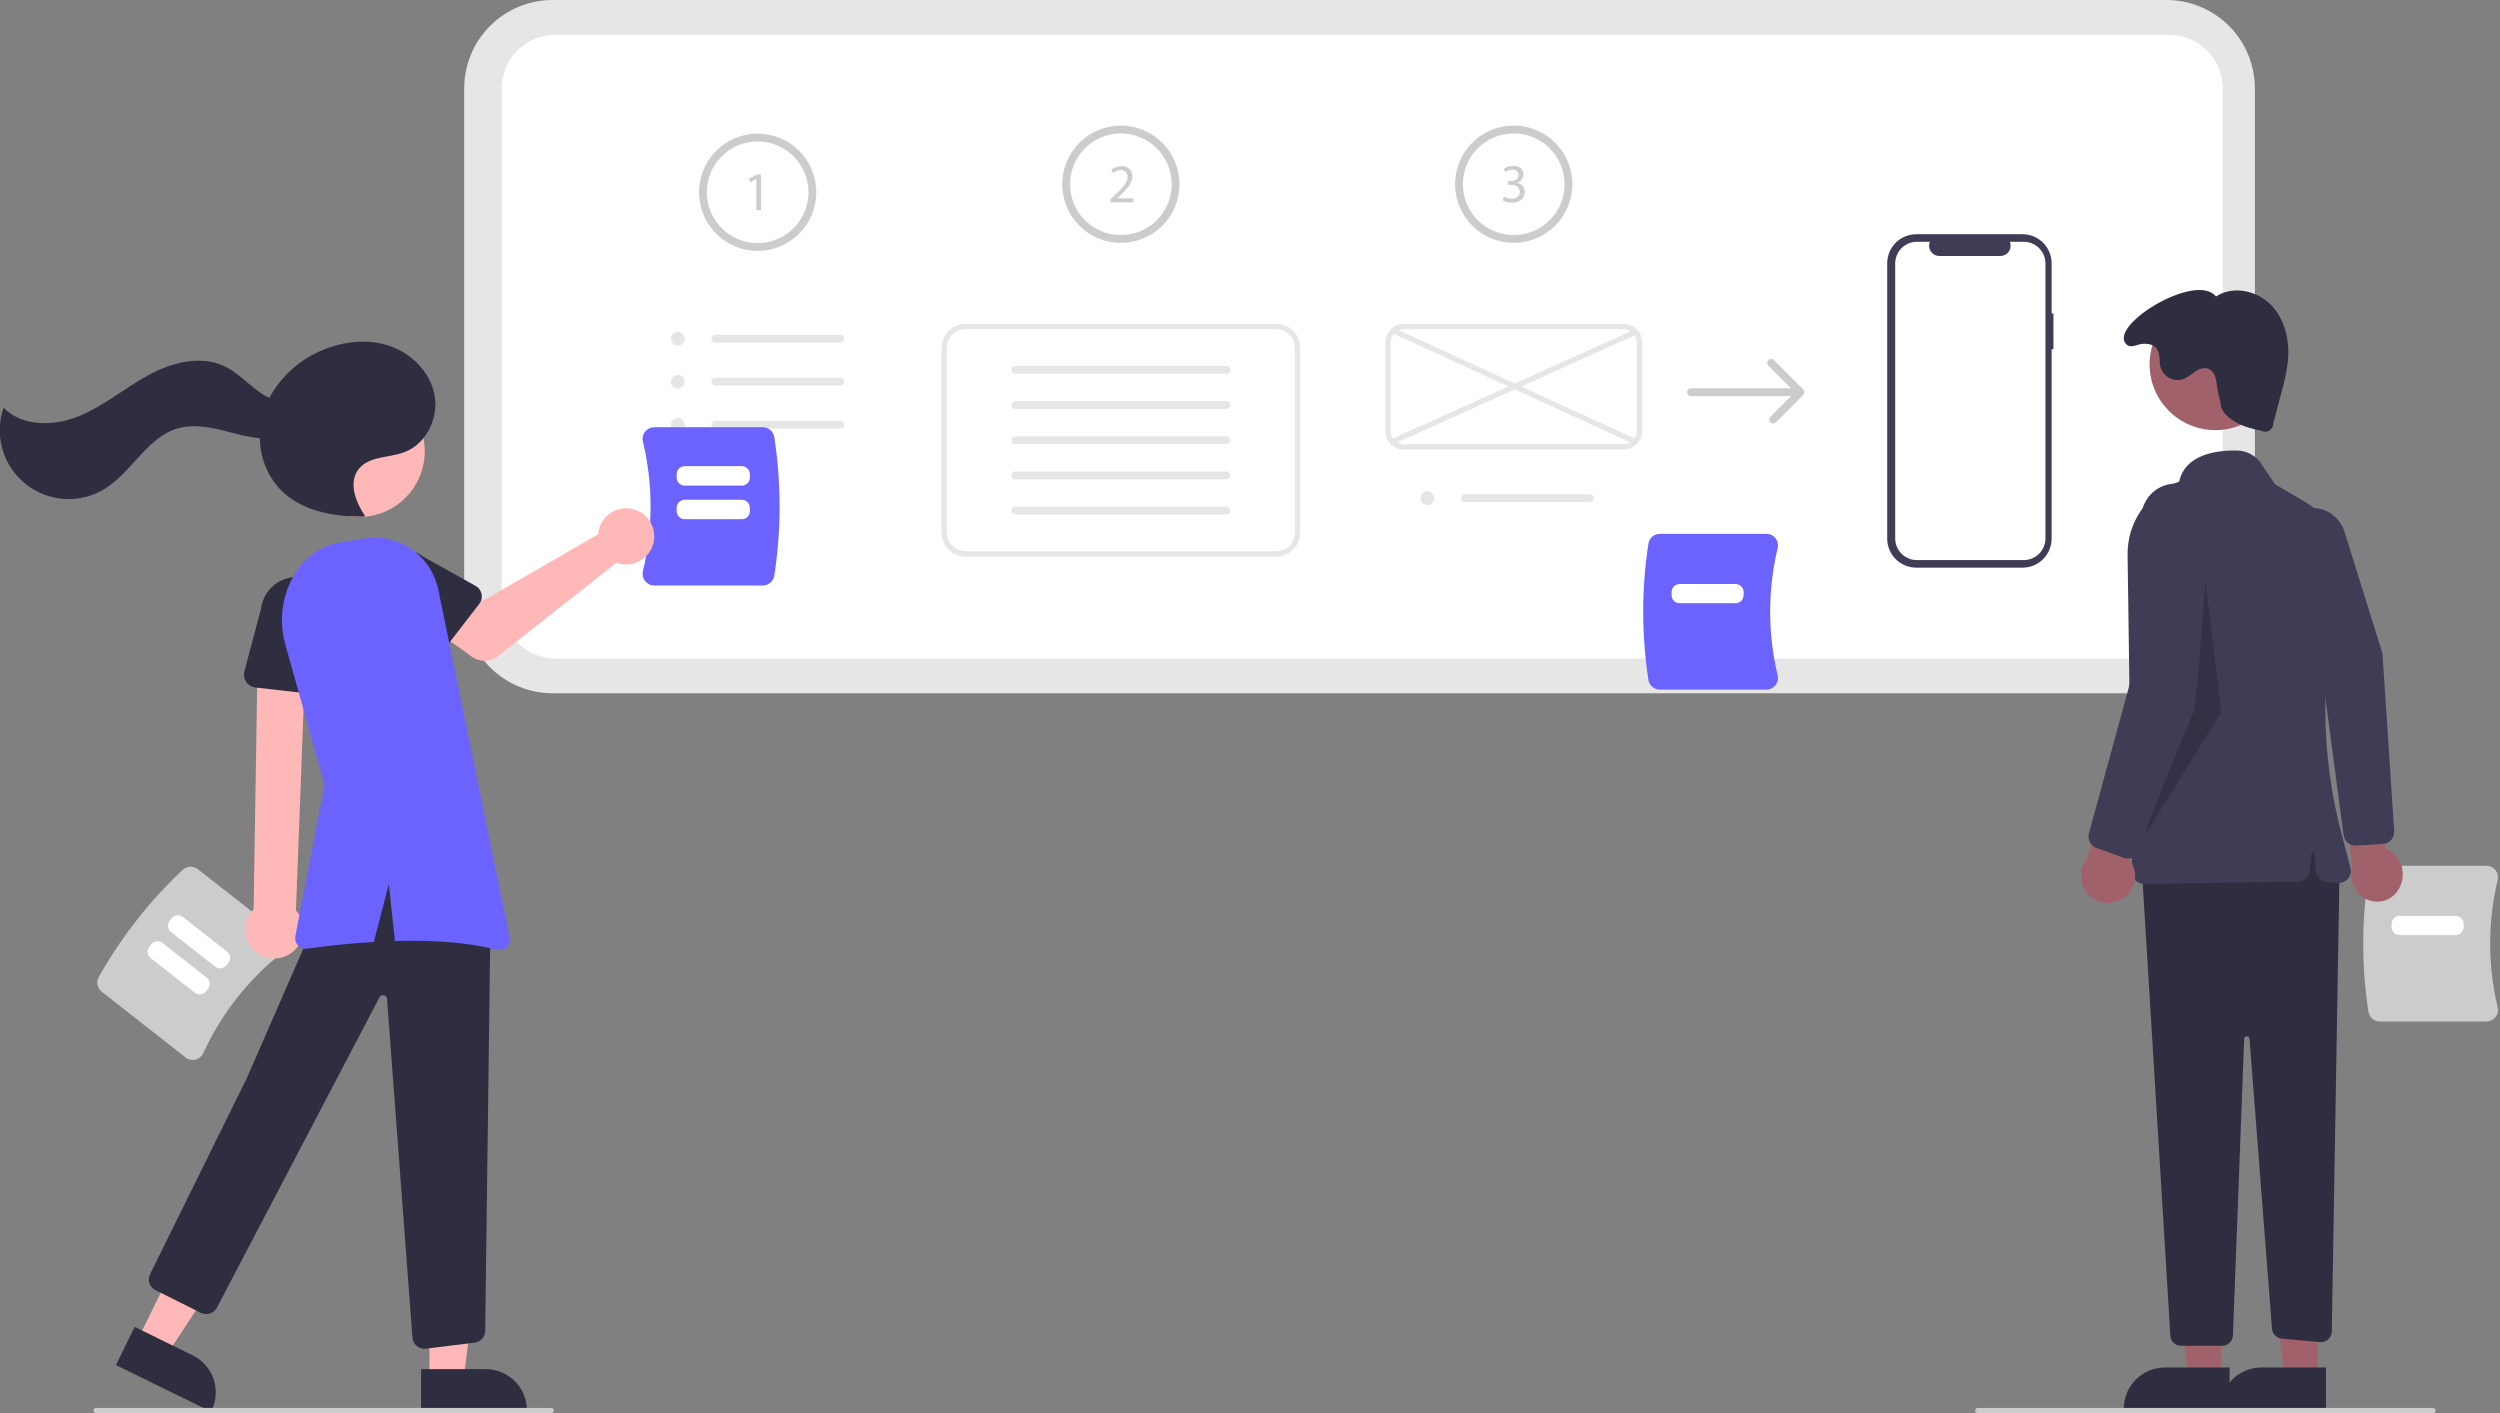 <svg width="934" height="528" viewBox="0 0 934 528" fill="none" xmlns="http://www.w3.org/2000/svg">
<rect x="0" y="0" width="934" height="528" fill="#808080" stroke="none"/>
<g clip-path="url(#clip0_148_113)">
<path d="M809.424 259H206.424C197.675 258.99 189.287 255.51 183.1 249.324C176.914 243.137 173.434 234.749 173.424 226V33C173.434 24.251 176.914 15.863 183.1 9.676C189.287 3.49 197.675 0.01 206.424 0H809.424C818.173 0.01 826.561 3.49 832.747 9.676C838.934 15.863 842.414 24.251 842.424 33V226C842.414 234.749 838.934 243.137 832.747 249.324C826.561 255.51 818.173 258.99 809.424 259Z" fill="#E6E6E6"/>
<path d="M207.424 13C202.121 13.006 197.038 15.115 193.288 18.864C189.539 22.614 187.43 27.698 187.424 33V226C187.43 231.302 189.539 236.386 193.288 240.135C197.038 243.885 202.121 245.994 207.424 246H810.424C815.726 245.994 820.81 243.885 824.559 240.135C828.309 236.386 830.418 231.302 830.424 226V33C830.418 27.698 828.309 22.614 824.559 18.864C820.81 15.115 815.726 13.006 810.424 13H207.424Z" fill="white"/>
<path d="M283.067 93.739C278.734 93.739 274.499 92.454 270.896 90.047C267.294 87.64 264.486 84.219 262.828 80.216C261.17 76.213 260.736 71.808 261.581 67.558C262.426 63.309 264.513 59.406 267.576 56.342C270.64 53.278 274.544 51.192 278.793 50.346C283.043 49.501 287.447 49.935 291.45 51.593C295.453 53.251 298.874 56.059 301.282 59.661C303.689 63.264 304.974 67.499 304.974 71.832C304.967 77.64 302.657 83.209 298.55 87.316C294.443 91.422 288.875 93.733 283.067 93.739ZM283.067 52.846C279.312 52.846 275.641 53.96 272.519 56.046C269.397 58.132 266.963 61.097 265.526 64.567C264.089 68.036 263.713 71.853 264.446 75.536C265.178 79.219 266.987 82.602 269.642 85.257C272.297 87.912 275.68 89.721 279.363 90.453C283.046 91.186 286.863 90.81 290.332 89.373C293.802 87.936 296.767 85.502 298.853 82.38C300.939 79.258 302.053 75.587 302.053 71.832C302.047 66.799 300.045 61.973 296.486 58.414C292.926 54.854 288.101 52.852 283.067 52.846Z" fill="#CCCCCC"/>
<path d="M282.582 66.861H282.541L280.229 68.109L279.882 66.738L282.786 65.183H284.321V78.481H282.582V66.861Z" fill="#CCCCCC"/>
<path d="M253.161 129.105C253.677 129.123 254.186 128.985 254.623 128.709C255.059 128.434 255.403 128.033 255.608 127.56C255.814 127.087 255.873 126.562 255.776 126.055C255.68 125.548 255.433 125.082 255.068 124.717C254.703 124.352 254.237 124.105 253.73 124.009C253.223 123.912 252.698 123.971 252.225 124.177C251.752 124.383 251.351 124.726 251.076 125.162C250.8 125.599 250.662 126.108 250.68 126.624C250.703 127.275 250.971 127.893 251.432 128.353C251.892 128.814 252.51 129.082 253.161 129.105Z" fill="#E6E6E6"/>
<path d="M253.161 145.17C253.677 145.188 254.186 145.05 254.623 144.774C255.059 144.499 255.403 144.098 255.608 143.625C255.814 143.152 255.873 142.627 255.776 142.12C255.68 141.613 255.433 141.147 255.068 140.782C254.703 140.417 254.237 140.17 253.73 140.074C253.223 139.977 252.698 140.036 252.225 140.242C251.752 140.447 251.351 140.791 251.076 141.227C250.8 141.664 250.662 142.173 250.68 142.689C250.703 143.34 250.971 143.958 251.432 144.418C251.892 144.879 252.51 145.147 253.161 145.17Z" fill="#E6E6E6"/>
<path d="M253.161 161.235C253.677 161.253 254.186 161.115 254.623 160.839C255.059 160.564 255.403 160.163 255.608 159.69C255.814 159.216 255.873 158.692 255.776 158.185C255.68 157.678 255.433 157.212 255.068 156.847C254.703 156.482 254.237 156.235 253.73 156.139C253.223 156.042 252.698 156.101 252.225 156.307C251.752 156.512 251.351 156.856 251.076 157.292C250.8 157.729 250.662 158.238 250.68 158.754C250.703 159.405 250.971 160.023 251.432 160.483C251.892 160.944 252.51 161.212 253.161 161.235Z" fill="#E6E6E6"/>
<path d="M313.994 127.996H267.259C266.872 127.996 266.5 127.842 266.227 127.568C265.953 127.294 265.799 126.922 265.799 126.535C265.799 126.148 265.953 125.776 266.227 125.502C266.5 125.229 266.872 125.075 267.259 125.075H313.994C314.381 125.075 314.752 125.229 315.026 125.502C315.3 125.776 315.454 126.148 315.454 126.535C315.454 126.922 315.3 127.294 315.026 127.568C314.752 127.842 314.381 127.996 313.994 127.996Z" fill="#E6E6E6"/>
<path d="M313.993 144.061H267.259C266.872 144.061 266.5 143.907 266.226 143.634C265.952 143.36 265.797 142.989 265.797 142.602C265.796 142.214 265.95 141.843 266.224 141.568C266.497 141.294 266.868 141.14 267.256 141.14H313.993C314.381 141.139 314.752 141.293 315.026 141.566C315.301 141.84 315.455 142.211 315.455 142.599C315.456 142.986 315.302 143.358 315.029 143.632C314.755 143.906 314.384 144.06 313.996 144.061H313.993Z" fill="#E6E6E6"/>
<path d="M313.994 160.125H267.259C266.872 160.125 266.5 159.972 266.227 159.698C265.953 159.424 265.799 159.052 265.799 158.665C265.799 158.278 265.953 157.906 266.227 157.632C266.5 157.358 266.872 157.205 267.259 157.205H313.994C314.185 157.204 314.375 157.242 314.553 157.315C314.73 157.388 314.891 157.496 315.027 157.631C315.162 157.767 315.27 157.928 315.344 158.105C315.417 158.282 315.455 158.472 315.456 158.663C315.456 158.855 315.418 159.045 315.345 159.223C315.272 159.4 315.164 159.561 315.029 159.697C314.893 159.832 314.733 159.94 314.555 160.014C314.378 160.087 314.188 160.125 313.997 160.125H313.994Z" fill="#E6E6E6"/>
<path d="M418.758 90.739C414.425 90.739 410.19 89.454 406.588 87.047C402.985 84.64 400.177 81.219 398.519 77.216C396.861 73.213 396.427 68.808 397.273 64.558C398.118 60.309 400.204 56.406 403.268 53.342C406.332 50.278 410.235 48.192 414.484 47.346C418.734 46.501 423.139 46.935 427.142 48.593C431.145 50.251 434.566 53.059 436.973 56.661C439.38 60.264 440.665 64.499 440.665 68.832C440.665 71.709 440.098 74.558 438.997 77.216C437.897 79.874 436.283 82.288 434.249 84.323C432.214 86.357 429.799 87.971 427.142 89.071C424.484 90.172 421.635 90.739 418.758 90.739ZM418.758 49.846C415.003 49.846 411.332 50.96 408.21 53.046C405.088 55.132 402.655 58.097 401.218 61.567C399.781 65.036 399.405 68.853 400.137 72.536C400.87 76.219 402.678 79.602 405.333 82.257C407.988 84.912 411.371 86.721 415.054 87.453C418.737 88.186 422.555 87.81 426.024 86.373C429.493 84.936 432.458 82.502 434.544 79.38C436.631 76.258 437.744 72.587 437.744 68.832C437.738 63.799 435.736 58.973 432.177 55.414C428.618 51.854 423.792 49.852 418.758 49.846Z" fill="#CCCCCC"/>
<path d="M414.884 75.594V74.489L416.294 73.118C419.692 69.886 421.226 68.166 421.246 66.162C421.282 65.809 421.239 65.452 421.118 65.117C420.998 64.783 420.804 64.48 420.551 64.23C420.297 63.981 419.991 63.791 419.655 63.676C419.319 63.561 418.961 63.523 418.608 63.565C417.565 63.604 416.568 64.001 415.784 64.689L415.21 63.421C416.267 62.542 417.601 62.063 418.976 62.071C419.505 62.024 420.038 62.09 420.539 62.265C421.04 62.439 421.499 62.719 421.884 63.085C422.269 63.45 422.572 63.894 422.772 64.386C422.972 64.878 423.066 65.406 423.046 65.937C423.046 68.392 421.266 70.377 418.464 73.077L417.4 74.059V74.099H423.374V75.594H414.884Z" fill="#CCCCCC"/>
<path d="M476.759 207.965H360.759C358.373 207.963 356.085 207.014 354.398 205.326C352.711 203.639 351.762 201.351 351.759 198.965V129.965C351.762 127.579 352.711 125.292 354.398 123.604C356.085 121.917 358.373 120.968 360.759 120.965H476.759C479.145 120.968 481.432 121.917 483.12 123.604C484.807 125.292 485.756 127.579 485.759 129.965V198.965C485.756 201.351 484.807 203.639 483.12 205.326C481.432 207.014 479.145 207.963 476.759 207.965Z" fill="white"/>
<path d="M458.19 139.638H379.326C378.939 139.638 378.567 139.485 378.293 139.211C378.019 138.937 377.865 138.566 377.864 138.179C377.864 137.791 378.017 137.42 378.291 137.146C378.565 136.871 378.936 136.717 379.323 136.717H458.19C458.578 136.716 458.949 136.87 459.224 137.143C459.498 137.417 459.652 137.788 459.652 138.176C459.653 138.563 459.499 138.935 459.226 139.209C458.952 139.483 458.581 139.637 458.194 139.638H458.19Z" fill="#E6E6E6"/>
<path d="M458.19 152.782H379.326C378.939 152.782 378.567 152.629 378.293 152.355C378.019 152.081 377.865 151.71 377.864 151.323C377.864 150.936 378.017 150.564 378.291 150.29C378.565 150.015 378.936 149.861 379.323 149.861H458.19C458.578 149.861 458.949 150.015 459.223 150.289C459.497 150.562 459.651 150.934 459.651 151.321C459.651 151.709 459.497 152.08 459.223 152.354C458.949 152.628 458.578 152.782 458.19 152.782Z" fill="#E6E6E6"/>
<path d="M458.19 165.926H379.326C378.939 165.926 378.567 165.773 378.293 165.499C378.019 165.226 377.865 164.854 377.864 164.467C377.864 164.08 378.017 163.708 378.291 163.434C378.565 163.16 378.936 163.005 379.323 163.005H458.19C458.578 163.004 458.949 163.158 459.224 163.432C459.498 163.705 459.652 164.076 459.652 164.464C459.653 164.851 459.499 165.223 459.226 165.497C458.952 165.771 458.581 165.925 458.194 165.926H458.19Z" fill="#E6E6E6"/>
<path d="M458.191 179.07H379.327C378.94 179.069 378.569 178.915 378.296 178.642C378.022 178.368 377.869 177.998 377.868 177.611C377.868 177.224 378.021 176.853 378.294 176.579C378.566 176.305 378.937 176.15 379.324 176.149H458.191C458.577 176.15 458.948 176.304 459.221 176.578C459.494 176.852 459.647 177.223 459.647 177.609C459.647 177.996 459.494 178.367 459.221 178.641C458.948 178.914 458.578 179.069 458.191 179.07Z" fill="#E6E6E6"/>
<path d="M458.191 192.214H379.327C378.939 192.214 378.568 192.06 378.294 191.786C378.02 191.512 377.866 191.141 377.866 190.753C377.866 190.366 378.02 189.995 378.294 189.721C378.568 189.447 378.939 189.293 379.327 189.293H458.191C458.578 189.293 458.95 189.446 459.224 189.72C459.498 189.993 459.652 190.365 459.653 190.752C459.653 191.139 459.5 191.511 459.226 191.785C458.953 192.059 458.581 192.213 458.194 192.214H458.191Z" fill="#E6E6E6"/>
<path d="M476.759 207.965H360.759C358.373 207.963 356.085 207.014 354.398 205.326C352.711 203.639 351.762 201.351 351.759 198.965V129.965C351.762 127.579 352.711 125.292 354.398 123.604C356.085 121.917 358.373 120.968 360.759 120.965H476.759C479.145 120.968 481.432 121.917 483.12 123.604C484.807 125.292 485.756 127.579 485.759 129.965V198.965C485.756 201.351 484.807 203.639 483.12 205.326C481.432 207.014 479.145 207.963 476.759 207.965ZM360.759 122.965C358.903 122.967 357.124 123.706 355.811 125.018C354.499 126.33 353.761 128.109 353.759 129.965V198.965C353.761 200.821 354.499 202.6 355.811 203.913C357.124 205.225 358.903 205.963 360.759 205.965H476.759C478.615 205.963 480.394 205.225 481.706 203.913C483.019 202.6 483.757 200.821 483.759 198.965V129.965C483.757 128.109 483.019 126.33 481.706 125.018C480.394 123.706 478.615 122.967 476.759 122.965H360.759Z" fill="#E6E6E6"/>
<path d="M565.531 90.739C561.198 90.739 556.963 89.454 553.36 87.047C549.757 84.64 546.95 81.219 545.292 77.216C543.634 73.213 543.2 68.808 544.045 64.558C544.89 60.309 546.977 56.406 550.04 53.342C553.104 50.278 557.008 48.192 561.257 47.346C565.506 46.501 569.911 46.935 573.914 48.593C577.917 50.251 581.338 53.059 583.746 56.661C586.153 60.264 587.437 64.499 587.437 68.832C587.437 74.642 585.129 80.214 581.021 84.323C576.913 88.431 571.341 90.739 565.531 90.739ZM565.531 49.846C561.776 49.846 558.105 50.96 554.983 53.046C551.861 55.132 549.427 58.097 547.99 61.567C546.553 65.036 546.177 68.853 546.91 72.536C547.642 76.219 549.45 79.602 552.106 82.257C554.761 84.912 558.144 86.721 561.827 87.453C565.51 88.186 569.327 87.81 572.796 86.373C576.265 84.936 579.231 82.502 581.317 79.38C583.403 76.258 584.517 72.587 584.517 68.832C584.511 63.799 582.509 58.973 578.949 55.414C575.39 51.854 570.564 49.852 565.531 49.846Z" fill="#CCCCCC"/>
<path d="M561.868 73.414C562.762 73.943 563.776 74.232 564.814 74.253C567.127 74.253 567.843 72.78 567.821 71.676C567.801 69.813 566.123 69.016 564.386 69.016H563.382V67.665H564.386C565.695 67.665 567.352 66.991 567.352 65.415C567.352 64.351 566.676 63.41 565.019 63.41C564.066 63.436 563.141 63.743 562.361 64.291L561.89 62.982C562.924 62.308 564.133 61.952 565.367 61.958C567.986 61.958 569.172 63.512 569.172 65.129C569.158 65.847 568.911 66.541 568.468 67.105C568.025 67.67 567.41 68.075 566.716 68.259V68.3C567.538 68.419 568.29 68.829 568.835 69.456C569.379 70.083 569.68 70.885 569.683 71.716C569.683 73.844 568.026 75.706 564.835 75.706C563.623 75.722 562.428 75.411 561.378 74.805L561.868 73.414Z" fill="#CCCCCC"/>
<path d="M533.161 188.692C533.677 188.71 534.186 188.573 534.623 188.297C535.059 188.022 535.403 187.621 535.608 187.148C535.814 186.674 535.873 186.15 535.776 185.643C535.68 185.136 535.433 184.669 535.068 184.304C534.703 183.939 534.237 183.693 533.73 183.596C533.223 183.5 532.698 183.559 532.225 183.764C531.752 183.97 531.351 184.314 531.076 184.75C530.8 185.187 530.662 185.696 530.68 186.212C530.703 186.862 530.971 187.48 531.432 187.941C531.892 188.401 532.51 188.67 533.161 188.692Z" fill="#E6E6E6"/>
<path d="M593.994 187.583H547.259C546.872 187.583 546.501 187.429 546.227 187.155C545.953 186.881 545.799 186.51 545.799 186.123C545.799 185.735 545.953 185.364 546.227 185.09C546.501 184.816 546.872 184.662 547.259 184.662H593.994C594.185 184.662 594.375 184.699 594.553 184.773C594.73 184.846 594.891 184.953 595.027 185.089C595.162 185.224 595.27 185.385 595.344 185.562C595.417 185.739 595.455 185.929 595.456 186.121C595.456 186.313 595.418 186.503 595.345 186.68C595.272 186.857 595.164 187.018 595.029 187.154C594.893 187.29 594.733 187.398 594.555 187.471C594.378 187.545 594.188 187.583 593.997 187.583H593.994Z" fill="#E6E6E6"/>
<path d="M606.53 167.965H524.53C522.674 167.963 520.895 167.225 519.583 165.913C518.271 164.6 517.532 162.821 517.53 160.965V127.965C517.532 126.109 518.271 124.33 519.583 123.018C520.895 121.706 522.674 120.967 524.53 120.965H606.53C608.386 120.967 610.165 121.706 611.478 123.018C612.79 124.33 613.528 126.109 613.53 127.965V160.965C613.528 162.821 612.79 164.6 611.478 165.913C610.165 167.225 608.386 167.963 606.53 167.965ZM524.53 122.965C523.205 122.967 521.934 123.494 520.996 124.431C520.059 125.369 519.532 126.64 519.53 127.965V160.965C519.532 162.291 520.059 163.562 520.996 164.499C521.934 165.437 523.205 165.964 524.53 165.965H606.53C607.856 165.964 609.127 165.437 610.064 164.499C611.002 163.562 611.529 162.291 611.53 160.965V127.965C611.529 126.64 611.002 125.369 610.064 124.431C609.127 123.494 607.856 122.967 606.53 122.965H524.53Z" fill="#E6E6E6"/>
<path d="M610.658 123.131L519.712 164.123L520.534 165.946L611.479 124.955L610.658 123.131Z" fill="#E6E6E6"/>
<path d="M520.914 122.623L520.08 124.441L610.522 165.941L611.356 164.123L520.914 122.623Z" fill="#E6E6E6"/>
<path d="M673.903 145.815C673.847 145.698 673.775 145.59 673.69 145.494L662.736 134.54C662.601 134.405 662.44 134.297 662.263 134.223C662.085 134.149 661.895 134.111 661.703 134.111C661.511 134.111 661.321 134.149 661.144 134.222C660.967 134.296 660.805 134.403 660.67 134.539C660.534 134.675 660.426 134.836 660.353 135.013C660.28 135.191 660.242 135.381 660.242 135.573C660.242 135.765 660.28 135.955 660.354 136.132C660.427 136.309 660.535 136.47 660.671 136.606L669.132 145.066H631.765C631.377 145.066 631.006 145.22 630.732 145.494C630.458 145.768 630.304 146.139 630.304 146.526C630.304 146.914 630.458 147.285 630.732 147.559C631.006 147.833 631.377 147.987 631.765 147.987H669.132L661.401 155.717C661.265 155.852 661.157 156.013 661.083 156.191C661.01 156.368 660.972 156.558 660.971 156.75C660.971 156.942 661.009 157.132 661.082 157.31C661.156 157.487 661.263 157.649 661.399 157.784C661.535 157.92 661.696 158.028 661.874 158.101C662.051 158.175 662.241 158.212 662.433 158.212C662.625 158.212 662.815 158.174 662.993 158.1C663.17 158.026 663.331 157.918 663.467 157.782L673.689 147.56L673.69 147.559C673.913 147.332 674.055 147.039 674.093 146.723C674.132 146.407 674.065 146.088 673.903 145.815Z" fill="#CCCCCC"/>
<path d="M767.169 117.109H766.485V98.359C766.485 96.934 766.204 95.523 765.659 94.207C765.113 92.89 764.314 91.694 763.306 90.686C762.298 89.678 761.102 88.879 759.785 88.334C758.469 87.788 757.058 87.508 755.633 87.508H715.909C714.483 87.508 713.072 87.788 711.756 88.334C710.439 88.879 709.243 89.678 708.235 90.686C707.227 91.694 706.428 92.89 705.883 94.207C705.337 95.523 705.057 96.934 705.057 98.359V201.223C705.057 204.101 706.2 206.861 708.235 208.896C710.27 210.931 713.03 212.074 715.909 212.074H755.633C757.058 212.074 758.469 211.794 759.785 211.248C761.102 210.703 762.298 209.904 763.306 208.896C764.314 207.888 765.113 206.692 765.658 205.375C766.204 204.059 766.484 202.648 766.484 201.223V130.456H767.169V117.109Z" fill="#3F3D56"/>
<path d="M764.175 98.435V201.147C764.175 203.296 763.321 205.358 761.801 206.878C760.281 208.398 758.22 209.251 756.07 209.251H716.156C714.006 209.251 711.945 208.398 710.425 206.878C708.905 205.358 708.051 203.296 708.051 201.147V98.435C708.051 96.286 708.905 94.225 710.425 92.705C711.945 91.185 714.006 90.331 716.156 90.331H720.998C720.76 90.915 720.669 91.55 720.734 92.178C720.799 92.805 721.017 93.408 721.369 93.932C721.721 94.456 722.196 94.885 722.753 95.182C723.31 95.479 723.932 95.635 724.563 95.635H747.321C747.952 95.635 748.573 95.479 749.13 95.182C749.687 94.885 750.163 94.456 750.515 93.932C750.867 93.408 751.085 92.805 751.15 92.178C751.214 91.55 751.124 90.915 750.886 90.331H756.07C758.22 90.331 760.281 91.185 761.801 92.705C763.321 94.225 764.175 96.286 764.175 98.435Z" fill="white"/>
<path d="M241.029 217.1C240.615 216.576 240.326 215.965 240.184 215.312C240.042 214.659 240.05 213.983 240.209 213.334C244 197.455 244 180.907 240.208 165.028C240.05 164.379 240.042 163.703 240.184 163.05C240.326 162.398 240.615 161.786 241.03 161.262C241.435 160.746 241.953 160.328 242.544 160.042C243.135 159.756 243.783 159.608 244.44 159.61H284.967C286.003 159.612 287.004 159.981 287.793 160.652C288.581 161.324 289.106 162.253 289.274 163.275C291.917 180.445 291.917 197.918 289.274 215.088C289.106 216.11 288.581 217.039 287.793 217.71C287.004 218.381 286.003 218.751 284.967 218.753H244.44C243.783 218.755 243.135 218.607 242.544 218.321C241.953 218.034 241.435 217.617 241.029 217.1Z" fill="#6C63FF"/>
<path d="M277.147 181.432H255.798C255.002 181.431 254.24 181.114 253.677 180.552C253.115 179.99 252.799 179.227 252.798 178.432V177.158C252.799 176.362 253.115 175.6 253.677 175.037C254.24 174.475 255.002 174.159 255.798 174.158H277.147C277.943 174.159 278.705 174.475 279.268 175.037C279.83 175.6 280.146 176.362 280.147 177.158V178.432C280.146 179.227 279.83 179.99 279.268 180.552C278.705 181.114 277.943 181.431 277.147 181.432Z" fill="white"/>
<path d="M277.147 193.979H255.798C255.002 193.978 254.24 193.662 253.677 193.099C253.115 192.537 252.799 191.774 252.798 190.979V189.705C252.799 188.91 253.115 188.147 253.677 187.585C254.24 187.022 255.002 186.706 255.798 186.705H277.147C277.943 186.706 278.705 187.022 279.268 187.585C279.83 188.147 280.146 188.91 280.147 189.705V190.979C280.146 191.774 279.83 192.537 279.268 193.099C278.705 193.662 277.943 193.978 277.147 193.979Z" fill="white"/>
<path d="M615.857 254.031C613.256 237.139 613.256 219.948 615.857 203.056C616.022 202.05 616.538 201.136 617.314 200.476C618.09 199.815 619.075 199.452 620.094 199.45H659.966C660.612 199.448 661.25 199.593 661.832 199.875C662.413 200.157 662.923 200.568 663.321 201.076C663.729 201.592 664.013 202.193 664.153 202.835C664.293 203.477 664.285 204.143 664.129 204.781C660.399 220.403 660.399 236.684 664.129 252.306C664.285 252.944 664.293 253.61 664.153 254.252C664.014 254.893 663.729 255.495 663.321 256.01C662.923 256.519 662.413 256.93 661.832 257.212C661.25 257.493 660.612 257.639 659.966 257.637H620.094C619.075 257.635 618.09 257.271 617.314 256.611C616.538 255.951 616.022 255.036 615.857 254.031Z" fill="#6C63FF"/>
<path d="M648.424 225.361H627.5C626.705 225.36 625.943 225.044 625.38 224.482C624.818 223.919 624.501 223.157 624.5 222.361V221.189C624.501 220.394 624.818 219.631 625.38 219.069C625.943 218.506 626.705 218.19 627.5 218.189H648.424C649.219 218.19 649.982 218.506 650.544 219.069C651.107 219.631 651.423 220.394 651.424 221.189V222.361C651.423 223.157 651.107 223.919 650.544 224.482C649.982 225.044 649.219 225.36 648.424 225.361Z" fill="white"/>
<path d="M36.876 365.036C45.25 350.137 55.855 336.607 68.322 324.916C69.072 324.227 70.043 323.826 71.061 323.785C72.079 323.744 73.078 324.065 73.881 324.692L105.263 349.289C105.773 349.686 106.185 350.194 106.469 350.775C106.753 351.355 106.9 351.993 106.9 352.639C106.903 353.296 106.756 353.945 106.47 354.537C106.184 355.128 105.767 355.647 105.25 356.053C92.678 366.047 82.634 378.861 75.932 393.457C75.662 394.056 75.258 394.585 74.752 395.004C74.246 395.423 73.651 395.721 73.012 395.875C72.384 396.029 71.73 396.038 71.099 395.901C70.467 395.764 69.875 395.485 69.368 395.085L37.986 370.488C37.186 369.858 36.635 368.964 36.431 367.966C36.228 366.967 36.386 365.929 36.876 365.036Z" fill="#CCCCCC"/>
<path d="M80.382 361.141L63.915 348.234C63.289 347.742 62.884 347.023 62.788 346.233C62.693 345.444 62.914 344.648 63.404 344.022L64.127 343.1C64.618 342.474 65.338 342.069 66.127 341.973C66.917 341.878 67.712 342.099 68.339 342.589L84.807 355.497C85.432 355.988 85.837 356.708 85.933 357.497C86.029 358.287 85.807 359.082 85.317 359.709L84.594 360.631C84.103 361.256 83.384 361.661 82.594 361.757C81.804 361.853 81.009 361.631 80.382 361.141Z" fill="white"/>
<path d="M72.767 370.857L56.299 357.95C55.674 357.458 55.269 356.739 55.173 355.949C55.078 355.16 55.299 354.364 55.789 353.738L56.512 352.815C57.004 352.19 57.723 351.785 58.513 351.689C59.302 351.593 60.097 351.815 60.724 352.305L77.192 365.212C77.817 365.704 78.222 366.423 78.318 367.213C78.414 368.002 78.192 368.798 77.702 369.424L76.979 370.347C76.488 370.972 75.768 371.377 74.979 371.473C74.189 371.569 73.394 371.347 72.767 370.857Z" fill="white"/>
<path d="M884.857 378.031C882.256 361.139 882.256 343.948 884.857 327.056C885.022 326.05 885.538 325.136 886.314 324.476C887.09 323.815 888.075 323.452 889.094 323.45H928.966C929.612 323.448 930.25 323.593 930.832 323.875C931.413 324.157 931.923 324.568 932.321 325.076C932.729 325.592 933.013 326.193 933.153 326.835C933.293 327.477 933.285 328.143 933.129 328.781C929.399 344.403 929.399 360.684 933.129 376.306C933.285 376.944 933.293 377.61 933.153 378.252C933.014 378.894 932.729 379.495 932.321 380.01C931.923 380.519 931.413 380.93 930.832 381.212C930.25 381.493 929.612 381.639 928.966 381.637H889.094C888.075 381.635 887.09 381.271 886.314 380.611C885.538 379.951 885.022 379.036 884.857 378.031Z" fill="#CCCCCC"/>
<path d="M917.424 349.361H896.5C895.705 349.36 894.943 349.044 894.38 348.482C893.818 347.919 893.501 347.157 893.5 346.361V345.189C893.501 344.394 893.818 343.631 894.38 343.069C894.943 342.506 895.705 342.19 896.5 342.189H917.424C918.219 342.19 918.982 342.506 919.544 343.069C920.107 343.631 920.423 344.394 920.424 345.189V346.361C920.423 347.157 920.107 347.919 919.544 348.482C918.982 349.044 918.219 349.36 917.424 349.361Z" fill="white"/>
<path d="M896.568 331.4C897.757 328.995 897.997 326.23 897.24 323.656C896.483 321.082 894.785 318.887 892.483 317.508C892.018 317.25 891.532 317.033 891.03 316.857L890.209 280.547L875.706 291.227L878.708 324.07C878.172 326.274 878.356 328.592 879.235 330.683C880.114 332.774 881.641 334.528 883.591 335.687C884.714 336.312 885.953 336.697 887.232 336.817C888.511 336.938 889.8 336.793 891.02 336.39C892.239 335.987 893.362 335.335 894.317 334.477C895.272 333.618 896.038 332.57 896.568 331.4Z" fill="#A0616A"/>
<path d="M890.457 315.277L880.061 315.904C878.952 315.932 877.873 315.541 877.039 314.81C876.205 314.078 875.677 313.06 875.559 311.956L866.927 247.01L852.977 207.393C851.799 204.092 851.929 200.466 853.338 197.258C853.993 195.712 854.956 194.316 856.17 193.157C857.383 191.997 858.821 191.098 860.395 190.514C866.748 188.205 873.704 191.861 875.9 198.663L890.087 244.084L894.462 310.417C894.55 311.619 894.174 312.81 893.412 313.744C892.935 314.331 892.308 314.78 891.598 315.042C891.231 315.175 890.847 315.255 890.457 315.277Z" fill="#3F3D56"/>
<path d="M829.849 514.9L817.589 514.899L811.757 467.611L829.851 467.612L829.849 514.9Z" fill="#A0616A"/>
<path d="M832.975 526.784L793.444 526.782V526.282C793.444 524.262 793.842 522.261 794.615 520.394C795.389 518.528 796.522 516.831 797.951 515.403C799.38 513.974 801.076 512.841 802.943 512.067C804.809 511.294 806.81 510.896 808.831 510.896L832.976 510.897L832.975 526.784Z" fill="#2F2E41"/>
<path d="M865.849 514.9L853.589 514.899L847.757 467.611L865.851 467.612L865.849 514.9Z" fill="#A0616A"/>
<path d="M868.975 526.784L829.444 526.782V526.282C829.444 524.262 829.842 522.261 830.615 520.394C831.389 518.528 832.522 516.831 833.951 515.403C835.38 513.974 837.076 512.841 838.943 512.067C840.809 511.294 842.81 510.896 844.831 510.896L868.976 510.897L868.975 526.784Z" fill="#2F2E41"/>
<path d="M874.076 323.792L871.149 497.486C871.139 498.036 871.017 498.578 870.788 499.079C870.56 499.579 870.231 500.027 869.822 500.395C869.412 500.762 868.932 501.042 868.409 501.215C867.887 501.388 867.335 501.452 866.787 501.402L852.441 500.098C851.5 500.012 850.62 499.596 849.956 498.924C849.292 498.251 848.888 497.365 848.815 496.423L840.416 388.078C840.396 387.824 840.28 387.586 840.091 387.415C839.902 387.243 839.655 387.151 839.399 387.156C839.144 387.161 838.901 387.263 838.718 387.442C838.536 387.621 838.43 387.863 838.42 388.118L834.222 498.943C834.183 499.977 833.745 500.956 832.999 501.673C832.254 502.391 831.259 502.792 830.225 502.792H814.839C813.821 502.792 812.84 502.403 812.098 501.705C811.356 501.007 810.909 500.053 810.847 499.036L800.076 322.792L864.076 306.792L874.076 323.792Z" fill="#2F2E41"/>
<path d="M827.655 160.696C841.22 160.696 852.216 149.699 852.216 136.135C852.216 122.57 841.22 111.573 827.655 111.573C814.091 111.573 803.094 122.57 803.094 136.135C803.094 149.699 814.091 160.696 827.655 160.696Z" fill="#A0616A"/>
<path d="M797.885 328.959C797.459 328.548 797.12 328.057 796.885 327.513C796.651 326.97 796.527 326.386 796.521 325.794L794.864 207.352C794.764 201.327 796.577 195.425 800.041 190.494C803.505 185.564 808.444 181.859 814.146 179.91C816.447 169.471 828.694 168.163 835.833 168.319C837.615 168.358 839.361 168.825 840.924 169.682C842.487 170.539 843.82 171.76 844.811 173.242L849.928 180.919L861.209 187.531C866.429 190.578 870.547 195.205 872.968 200.743C875.389 206.282 875.988 212.447 874.679 218.348L872.942 226.247C866.827 254.206 867.409 283.216 874.64 310.907L878.135 324.232C878.317 324.925 878.33 325.653 878.174 326.353C878.018 327.053 877.696 327.706 877.237 328.257C876.777 328.807 876.192 329.24 875.531 329.519C874.87 329.798 874.152 329.915 873.437 329.859L869.378 329.547C868.325 329.467 867.333 329.019 866.577 328.28C865.821 327.542 865.35 326.56 865.246 325.509L864.574 318.792C864.562 318.669 864.504 318.554 864.412 318.471C864.32 318.388 864.2 318.342 864.076 318.342C863.952 318.342 863.833 318.388 863.741 318.471C863.649 318.554 863.591 318.669 863.579 318.792L862.929 325.295C862.819 326.394 862.309 327.413 861.496 328.161C860.683 328.908 859.624 329.33 858.52 329.347L801.089 330.231C801.065 330.231 801.042 330.232 801.018 330.232C799.847 330.234 798.722 329.777 797.885 328.959Z" fill="#3F3D56"/>
<path d="M829.576 150.292C829.677 153.764 832.087 155.773 835.047 157.591C838.006 159.41 841.465 160.198 844.855 160.959C845.31 161.201 845.82 161.321 846.335 161.309C846.85 161.296 847.353 161.151 847.796 160.887C848.239 160.623 848.606 160.25 848.863 159.803C849.119 159.355 849.256 158.85 849.26 158.334L852.368 146.511C853.468 142.734 854.268 138.877 854.761 134.974C855.51 127.465 853.73 119.387 848.489 113.958C843.248 108.529 834.158 106.6 827.878 110.783C820.424 101.263 786.354 122.296 794.758 128.916C796.253 130.094 798.539 128.603 800.437 128.459C802.335 128.315 804.461 128.648 805.667 130.121C807.242 132.045 806.556 134.912 807.205 137.312C807.473 138.157 807.906 138.94 808.479 139.616C809.051 140.293 809.752 140.849 810.541 141.253C811.33 141.657 812.191 141.901 813.074 141.971C813.957 142.041 814.846 141.936 815.688 141.66C817.258 140.887 818.734 139.938 820.088 138.832C821.544 137.862 823.383 137.146 825.022 137.757C827.182 138.563 827.949 141.208 828.144 143.505C828.474 145.796 828.952 148.063 829.576 150.292Z" fill="#2F2E41"/>
<path opacity="0.2" d="M823.84 216.118L819.84 265.118L798.84 316.118L829.84 266.118L823.84 216.118Z" fill="black"/>
<path d="M793.93 335.11C795.076 334.19 796.006 333.029 796.656 331.71C797.305 330.391 797.657 328.946 797.687 327.476C797.718 326.007 797.425 324.548 796.831 323.203C796.237 321.859 795.355 320.661 794.247 319.694L807.626 286.558L789.423 290.234L779.51 321.137C778.009 323.105 777.282 325.555 777.467 328.023C777.652 330.491 778.736 332.806 780.513 334.528C782.291 336.251 784.638 337.261 787.111 337.369C789.584 337.476 792.01 336.672 793.93 335.11Z" fill="#A0616A"/>
<path d="M793.539 320.496L783.235 316.783C782.174 316.394 781.296 315.623 780.775 314.62C780.254 313.617 780.128 312.455 780.42 311.363L797.418 249.144L800.009 192.911C800.087 191.214 800.502 189.549 801.229 188.013C801.957 186.478 802.982 185.102 804.246 183.966C805.509 182.831 806.986 181.957 808.59 181.398C810.195 180.838 811.894 180.602 813.59 180.705C815.286 180.808 816.945 181.247 818.47 181.996C819.994 182.746 821.355 183.791 822.472 185.071C823.59 186.352 824.441 187.841 824.978 189.453C825.514 191.065 825.725 192.768 825.597 194.463L820.969 256.036L799.311 317.754C798.983 318.687 798.357 319.485 797.53 320.027C796.703 320.569 795.721 320.824 794.735 320.754C794.327 320.722 793.924 320.636 793.539 320.496Z" fill="#3F3D56"/>
<path d="M51.358 500.7L62.367 506.096L88.419 466.203L72.172 458.239L51.358 500.7Z" fill="#FFB8B8"/>
<path d="M50.312 495.729L71.991 506.356C73.805 507.246 75.428 508.484 76.763 510C78.099 511.516 79.124 513.281 79.778 515.192C80.431 517.104 80.703 519.126 80.575 521.143C80.448 523.159 79.924 525.131 79.035 526.945L78.815 527.394L43.319 509.995L50.312 495.729Z" fill="#2F2E41"/>
<path d="M160.452 519.51L172.712 519.509L178.544 472.221L160.45 472.222L160.452 519.51Z" fill="#FFB8B8"/>
<path d="M157.324 511.507L181.468 511.506H181.469C183.49 511.506 185.49 511.904 187.357 512.677C189.224 513.451 190.92 514.584 192.349 516.013C193.778 517.442 194.911 519.138 195.684 521.004C196.458 522.871 196.855 524.872 196.855 526.893V527.393L157.325 527.394L157.324 511.507Z" fill="#2F2E41"/>
<path d="M134.118 193.156C147.682 193.156 158.679 182.16 158.679 168.595C158.679 155.031 147.682 144.034 134.118 144.034C120.553 144.034 109.557 155.031 109.557 168.595C109.557 182.16 120.553 193.156 134.118 193.156Z" fill="#FFB8B8"/>
<path d="M158.575 503.913C157.417 503.911 156.303 503.463 155.467 502.662C154.63 501.86 154.135 500.767 154.085 499.609L144.591 373.248C144.58 372.917 144.46 372.598 144.249 372.343C144.038 372.087 143.749 371.909 143.426 371.835C143.103 371.761 142.765 371.796 142.464 371.935C142.163 372.073 141.917 372.307 141.763 372.601L81.031 488.543C80.48 489.583 79.545 490.367 78.425 490.729C77.305 491.091 76.088 491.001 75.032 490.48L58.102 482.015C57.04 481.481 56.232 480.55 55.853 479.423C55.474 478.296 55.556 477.066 56.08 475.999L92.319 402.567L116.321 347.562C125.586 329.313 135.424 319.908 146.398 318.811C157.656 317.687 169.678 325.428 183.159 342.478L183.269 342.617L183.267 342.795L181.267 497.152C181.27 498.273 180.853 499.355 180.098 500.183C179.342 501.011 178.304 501.526 177.187 501.626L159.016 503.892C158.868 503.906 158.721 503.913 158.575 503.913Z" fill="#2F2E41"/>
<path d="M108.195 356.445C109.532 355.62 110.671 354.513 111.533 353.2C112.395 351.887 112.959 350.401 113.185 348.847C113.411 347.293 113.293 345.708 112.84 344.204C112.387 342.701 111.61 341.315 110.564 340.144L114.267 242.288L96.267 244.531L94.749 339.731C92.899 341.619 91.805 344.121 91.676 346.762C91.547 349.403 92.391 352 94.048 354.06C95.706 356.12 98.061 357.501 100.668 357.941C103.276 358.38 105.954 357.848 108.195 356.445Z" fill="#FFB8B8"/>
<path d="M119.582 259.589L95.41 256.842C94.722 256.764 94.059 256.538 93.466 256.181C92.874 255.823 92.365 255.342 91.975 254.771C91.585 254.199 91.322 253.55 91.206 252.867C91.089 252.185 91.121 251.486 91.299 250.817L97.539 227.379C97.959 223.863 99.756 220.656 102.537 218.462C105.317 216.268 108.854 215.267 112.372 215.677C115.89 216.087 119.101 217.876 121.303 220.65C123.504 223.425 124.515 226.959 124.114 230.478L124.94 254.64C124.963 255.331 124.837 256.02 124.571 256.659C124.304 257.298 123.903 257.871 123.394 258.341C122.886 258.811 122.282 259.165 121.624 259.381C120.966 259.596 120.27 259.667 119.582 259.589Z" fill="#2F2E41"/>
<path d="M223.708 197.989C223.585 198.528 223.505 199.077 223.469 199.629L180.511 224.411L170.07 218.4L158.938 232.972L176.389 245.41C177.799 246.415 179.496 246.935 181.227 246.893C182.958 246.851 184.628 246.248 185.987 245.176L230.284 210.23C232.283 210.97 234.46 211.084 236.525 210.556C238.59 210.029 240.446 208.885 241.846 207.277C243.245 205.669 244.122 203.673 244.359 201.555C244.597 199.437 244.184 197.296 243.175 195.418C242.166 193.54 240.61 192.014 238.712 191.043C236.815 190.071 234.667 189.7 232.553 189.979C230.44 190.258 228.462 191.174 226.882 192.605C225.302 194.035 224.195 195.913 223.708 197.989Z" fill="#FFB8B8"/>
<path d="M179.075 225.585L165.191 243.579C164.796 244.091 164.296 244.512 163.723 244.813C163.151 245.114 162.521 245.288 161.875 245.323C161.229 245.358 160.583 245.254 159.982 245.018C159.38 244.781 158.836 244.417 158.388 243.951L142.67 227.63C140.061 225.595 138.365 222.607 137.956 219.323C137.546 216.04 138.455 212.727 140.485 210.113C142.514 207.499 145.497 205.796 148.78 205.379C152.063 204.961 155.378 205.863 157.997 207.886L177.71 218.909C178.274 219.225 178.764 219.658 179.145 220.18C179.527 220.702 179.792 221.301 179.921 221.934C180.051 222.568 180.042 223.222 179.896 223.852C179.75 224.482 179.47 225.073 179.075 225.585Z" fill="#2F2E41"/>
<path d="M190.401 350.13L163.747 220.301C162.48 214.131 158.871 208.691 153.678 205.126C148.484 201.561 142.111 200.148 135.897 201.183L127.008 202.665C123.92 203.179 120.964 204.297 118.308 205.954C115.652 207.612 113.348 209.776 111.529 212.323C108.637 216.371 106.69 221.015 105.829 225.914C104.969 230.813 105.217 235.842 106.555 240.633L121.268 293.288L110.349 349.7C110.227 350.326 110.257 350.971 110.435 351.583C110.614 352.195 110.936 352.756 111.375 353.218C111.814 353.68 112.358 354.03 112.96 354.239C113.562 354.448 114.205 354.511 114.836 354.42C120.302 353.638 129.313 352.522 139.661 351.914L145.268 330.288L147.548 351.57C160.261 351.215 174.06 351.837 185.445 354.795C186.103 354.971 186.796 354.976 187.457 354.809C188.118 354.643 188.725 354.31 189.222 353.843C189.718 353.376 190.087 352.789 190.293 352.14C190.5 351.49 190.537 350.798 190.401 350.13Z" fill="#6C63FF"/>
<path d="M162.403 147.859C160.937 139.332 154.092 132.264 145.938 129.372C137.785 126.48 128.59 127.421 120.605 130.751C112.083 134.216 105.028 140.533 100.645 148.622C99.606 148.158 98.608 147.608 97.659 146.979C92.931 143.832 89.094 139.35 83.978 136.883C74.959 132.533 64.054 135.425 55.276 140.243C46.498 145.061 38.717 151.718 29.445 155.499C20.173 159.28 8.341 159.467 1.32 152.328C-0.408 157.333 -0.549 162.75 0.916 167.839C2.38 172.929 5.379 177.442 9.504 180.764C13.628 184.085 18.677 186.054 23.961 186.4C29.245 186.746 34.508 185.454 39.03 182.699C49.19 176.511 54.801 163.535 66.196 160.12C72.501 158.23 79.272 159.752 85.645 161.401C89.4 162.48 93.231 163.273 97.105 163.771C97.15 170.763 99.784 177.492 104.498 182.657C112.362 190.935 124.704 193.142 136.121 193.008L136.359 192.765C132.864 187.533 130.105 180.277 133.954 175.299C137.753 170.385 145.246 171.109 151.064 168.934C159.168 165.906 163.869 156.385 162.403 147.859Z" fill="#2F2E41"/>
<path d="M205.916 528H35.916C35.651 528 35.396 527.895 35.209 527.707C35.021 527.52 34.916 527.265 34.916 527C34.916 526.735 35.021 526.48 35.209 526.293C35.396 526.105 35.651 526 35.916 526H205.916C206.181 526 206.436 526.105 206.623 526.293C206.811 526.48 206.916 526.735 206.916 527C206.916 527.265 206.811 527.52 206.623 527.707C206.436 527.895 206.181 528 205.916 528Z" fill="#CCCCCC"/>
<path d="M908.916 528H738.916C738.651 528 738.396 527.895 738.209 527.707C738.021 527.52 737.916 527.265 737.916 527C737.916 526.735 738.021 526.48 738.209 526.293C738.396 526.105 738.651 526 738.916 526H908.916C909.181 526 909.436 526.105 909.623 526.293C909.811 526.48 909.916 526.735 909.916 527C909.916 527.265 909.811 527.52 909.623 527.707C909.436 527.895 909.181 528 908.916 528Z" fill="#CCCCCC"/>
</g>
<defs>
<clipPath id="clip0_148_113">
<rect width="933.251" height="528" fill="white"/>
</clipPath>
</defs>
</svg>
